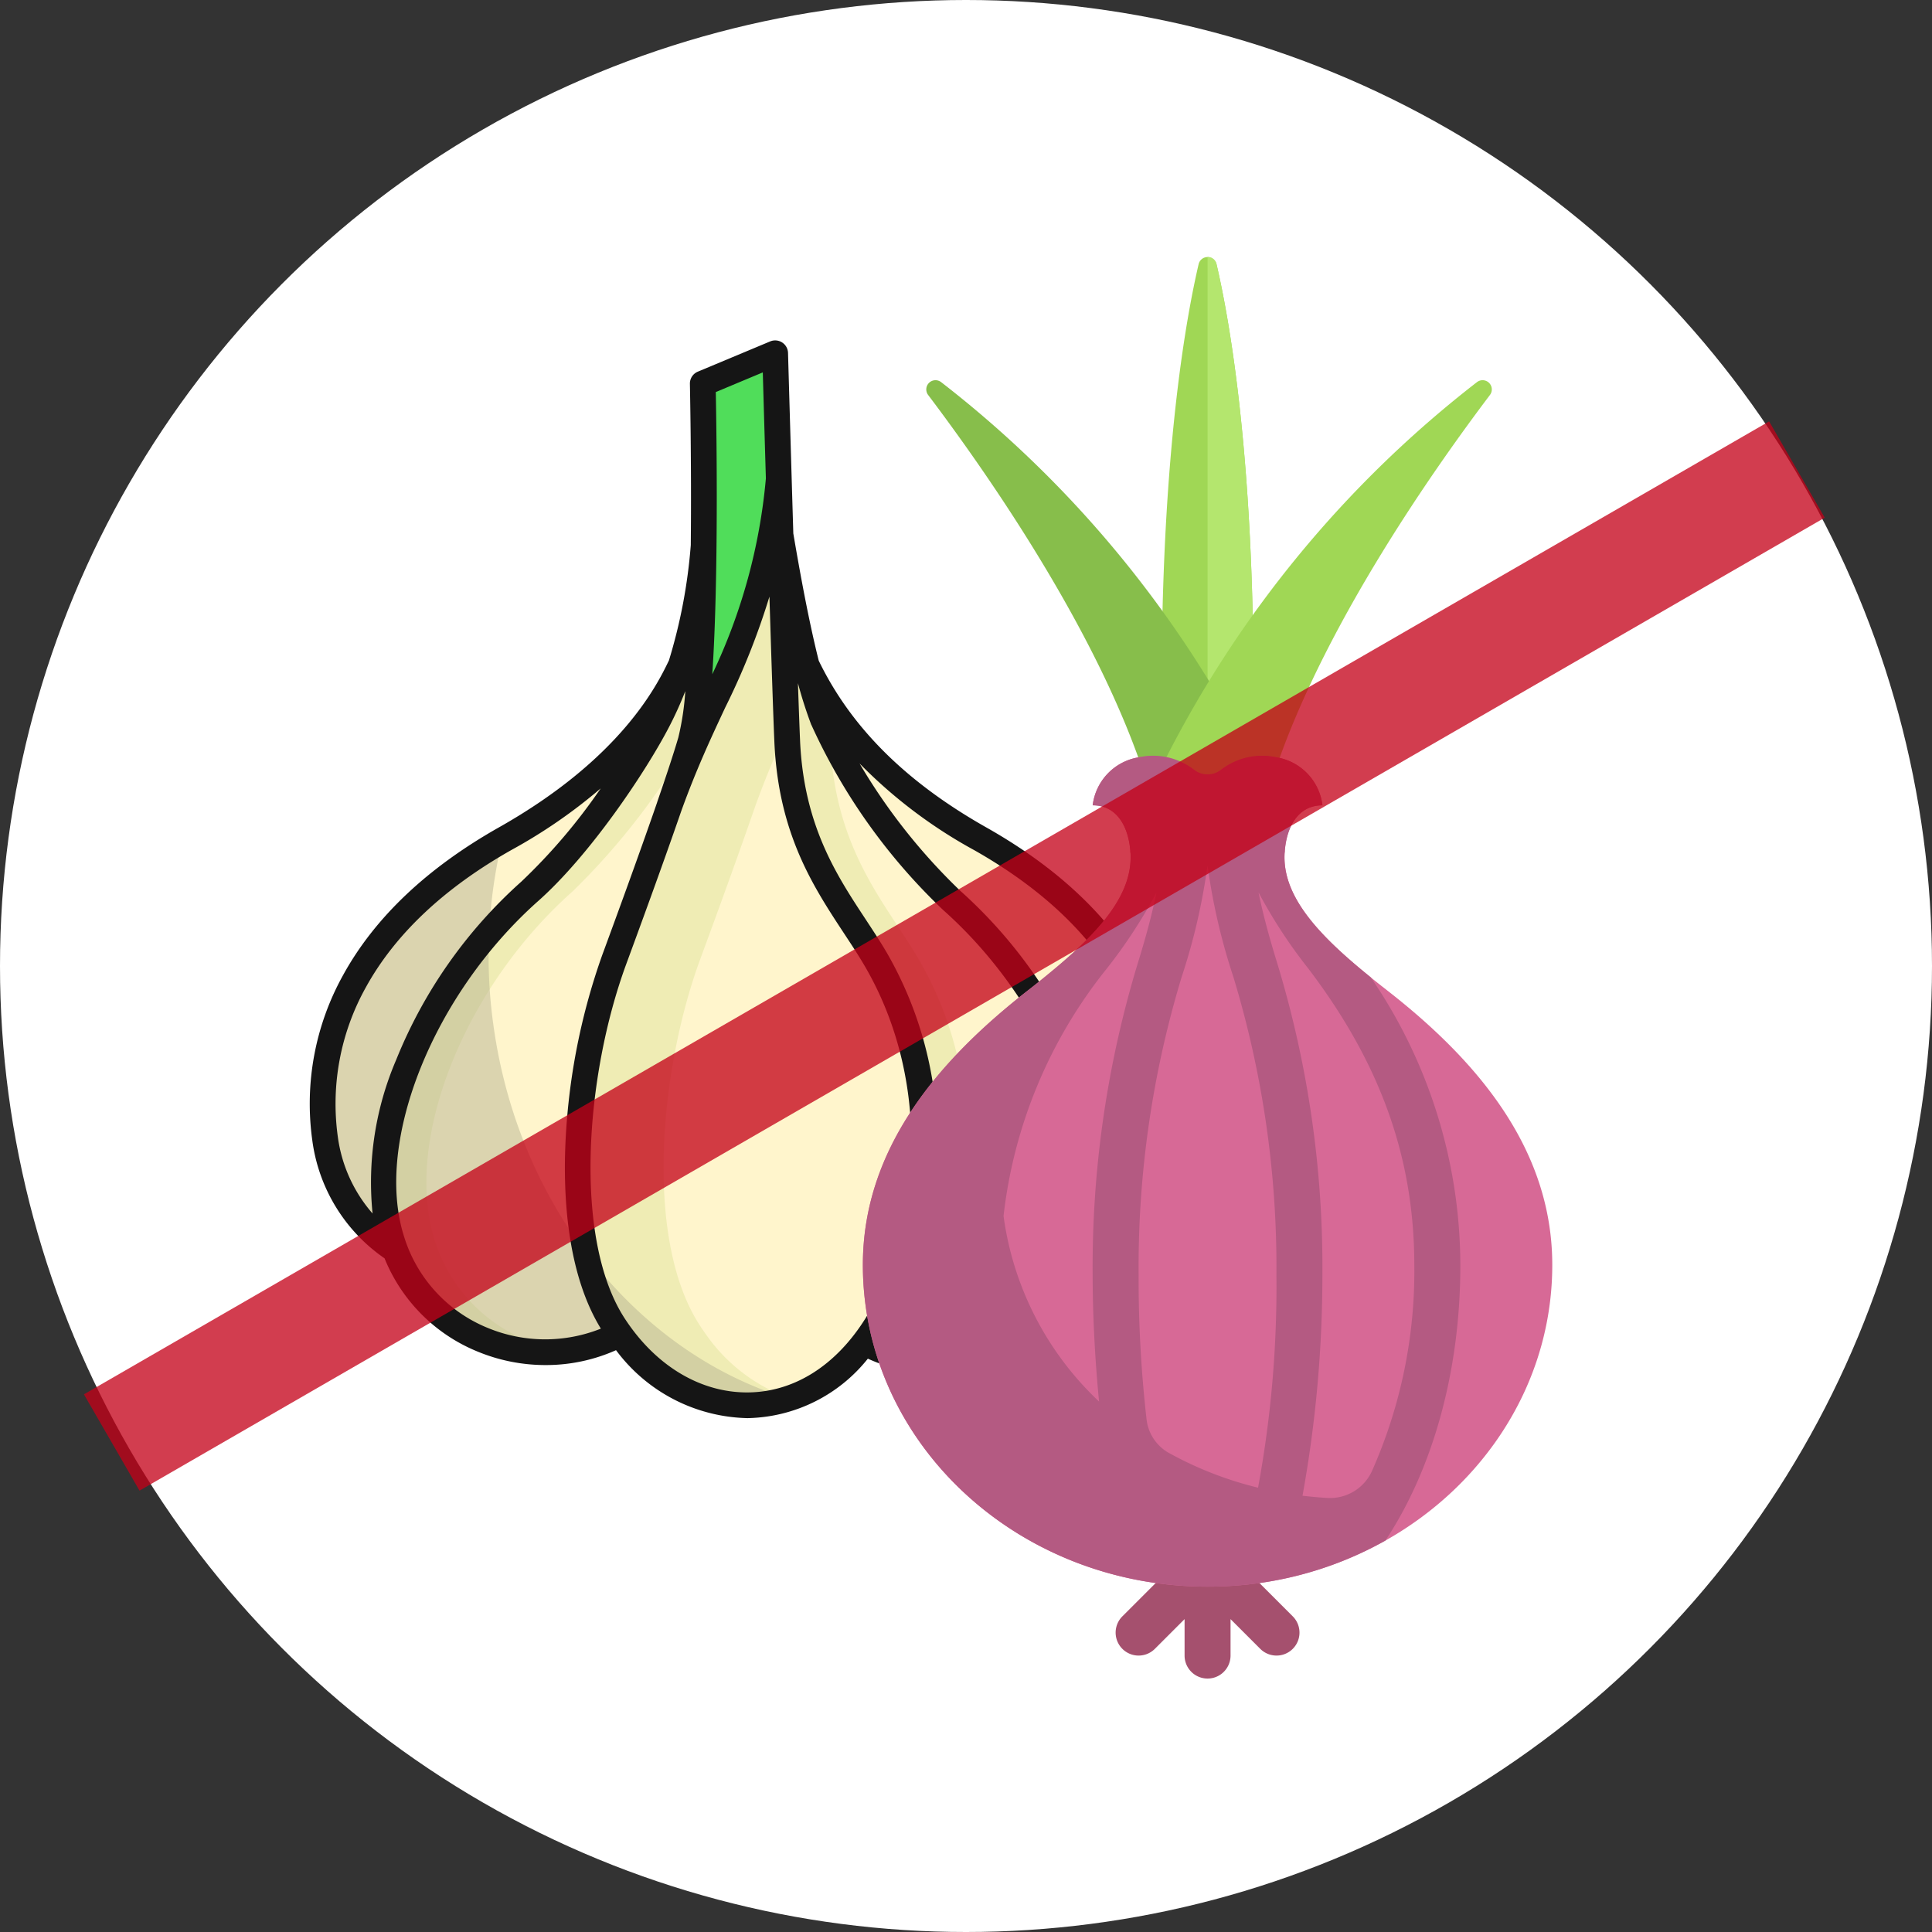 <svg xmlns="http://www.w3.org/2000/svg" width="139" height="139" viewBox="0 0 139 139">
  <rect x="0" y="0" width="139" height="139" fill="#333333" stroke="none"/>
  <g id="Group_16" data-name="Group 16" transform="translate(-3896.144 -1818.219)">
    <g id="Group_24" data-name="Group 24" transform="translate(0 558)">
      <circle id="Ellipse_1" data-name="Ellipse 1" cx="69.5" cy="69.5" r="69.5" transform="translate(3896.144 1260.219)" fill="#fff"/>
      <g id="garlic" transform="translate(3918.433 1284.71)">
        <path id="Path_1" data-name="Path 1" d="M111.717,100.7c-.059,5.7-.284,11.81-.933,14.04-.34,1.163-.9,2.856-1.543,4.716-1.461,4.228-3.338,9.318-3.96,11.013-2.927,7.962-4.033,20.191,0,26.344q.2.3.4.585l-.012.009a11.59,11.59,0,0,1-16.169-6.1q-.134-.357-.25-.727c-2.2-7.1,2.108-18.064,9.955-25.031a50.714,50.714,0,0,0,9.227-12.3,25.958,25.958,0,0,0,1.648-3.965A38.728,38.728,0,0,0,111.717,100.7Z" transform="translate(-83.384 -85.919)" fill="#fff5cc"/>
        <path id="Path_2" data-name="Path 2" d="M92.594,151.311q-.134-.357-.25-.727c-2.2-7.1,2.108-18.064,9.955-25.031a50.212,50.212,0,0,0,8.555-11.073c.6-2.416.807-8.285.864-13.779a38.728,38.728,0,0,1-1.633,8.586,25.958,25.958,0,0,1-1.648,3.965,50.713,50.713,0,0,1-9.227,12.3c-7.846,6.968-12.154,17.928-9.955,25.031q.116.371.25.727a11.556,11.556,0,0,0,12.383,7.3A11.448,11.448,0,0,1,92.594,151.311Z" transform="translate(-83.384 -85.919)" fill="#efecb4"/>
        <path id="Path_3" data-name="Path 3" d="M200.611,104.164c5.284,9.067,3.968,20.056,0,26.344q-.4.639-.843,1.206c-4.964,6.43-12.971,5.772-17.59-.621q-.209-.285-.4-.585c-4.033-6.154-2.927-18.382,0-26.344.622-1.694,2.5-6.785,3.96-11.013,3.364-9.3,6.546-11.782,7.884-23.561.039,1.284.079,2.633.119,4,.182,6,.38,12.33.49,14.843C194.572,96.385,198.282,100.166,200.611,104.164Z" transform="translate(-159.876 -59.614)" fill="#fff5cc"/>
        <path id="Path_4" data-name="Path 4" d="M188.356,131.093q-.209-.285-.4-.585c-4.033-6.154-2.927-18.382,0-26.344.622-1.694,2.5-6.785,3.96-11.013.776-2.147,1.543-3.93,2.28-5.548-.114-2.9-.291-8.593-.455-14.011-.04-1.368-.08-2.718-.119-4-1.338,11.779-4.519,14.26-7.884,23.561-1.461,4.228-3.338,9.318-3.96,11.013-2.927,7.962-4.033,20.191,0,26.344q.2.3.4.585c3.169,4.387,7.934,6.073,12.216,4.622A12.342,12.342,0,0,1,188.356,131.093Z" transform="translate(-159.877 -59.614)" fill="#efecb4"/>
        <path id="Path_5" data-name="Path 5" d="M86.133,156.29a25.957,25.957,0,0,1-1.648,3.965,50.713,50.713,0,0,1-9.227,12.3c-7.846,6.968-12.154,17.928-9.955,25.031q.116.371.25.727l-.031.012a11.349,11.349,0,0,1-4.991-7.984c-1.029-7.363,2.317-15.565,12.976-21.582,3.421-1.932,9.377-5.7,12.625-12.471Z" transform="translate(-59.432 -132.923)" fill="#fff5cc"/>
        <g id="Group_14" data-name="Group 14" transform="translate(0.922 35.971)" opacity="0.5">
          <path id="Path_6" data-name="Path 6" d="M72.645,251.2a35.783,35.783,0,0,1,.632-13.309C62.8,243.9,59.51,252.033,60.532,259.342a11.349,11.349,0,0,0,4.991,7.984l.031-.012a11.59,11.59,0,0,0,16.169,6.1l.012-.009c3.148,4.359,7.872,6.05,12.132,4.649C83.162,274.829,74.476,264.467,72.645,251.2Z" transform="translate(-60.355 -237.892)" fill="#b7b391"/>
        </g>
        <path id="Path_7" data-name="Path 7" d="M285.921,121.809c7.846,6.968,12.153,17.928,9.953,25.031-.006.02-.012.042-.02.062a11.391,11.391,0,0,1-16.223,6.72,14.674,14.674,0,0,0,.843-1.206c3.968-6.288,5.284-17.278,0-26.344-2.329-4-6.039-7.778-6.385-15.728-.11-2.513-.307-8.846-.49-14.843h0c.545,3.2,1.169,6.558,1.881,9.389a34.759,34.759,0,0,0,1.211,3.965,42.13,42.13,0,0,0,9.227,12.954Z" transform="translate(-239.74 -81.522)" fill="#fff5cc"/>
        <path id="Path_8" data-name="Path 8" d="M282.721,153.622a14.7,14.7,0,0,0,.843-1.206c3.968-6.288,5.284-17.278,0-26.344-2.329-4-6.039-7.778-6.385-15.728-.005-.125-.011-.263-.017-.405-.179-.379-.336-.741-.468-1.084a34.764,34.764,0,0,1-1.211-3.965c-.712-2.831-1.336-6.186-1.881-9.389h0c.182,6,.38,12.33.49,14.843.346,7.95,4.056,11.731,6.385,15.728,5.284,9.067,3.968,20.056,0,26.344q-.4.639-.843,1.206a11.352,11.352,0,0,0,6.864,1.211A11.2,11.2,0,0,1,282.721,153.622Z" transform="translate(-239.74 -81.522)" fill="#efecb4"/>
        <path id="Path_9" data-name="Path 9" d="M298.255,168.761c10.659,6.018,14,14.219,12.976,21.582a11.349,11.349,0,0,1-4.991,7.984l-.079-.025c.008-.02.014-.042.02-.062,2.2-7.1-2.107-18.064-9.953-25.031A42.131,42.131,0,0,1,287,160.255a34.757,34.757,0,0,1-1.211-3.965C289.04,163.057,294.833,166.829,298.255,168.761Z" transform="translate(-250.048 -132.923)" fill="#fff5cc"/>
        <path id="Path_10" data-name="Path 10" d="M229.673,20.048v0c-1.338,11.779-4.519,14.26-7.884,23.561.641-1.86,1.2-3.553,1.543-4.716.649-2.23.874-8.338.933-14.04.063-6.067-.062-11.677-.062-11.677L229.411,11s.114,4.01.263,9.048Z" transform="translate(-195.933 -10.074)" fill="#50dd5a"/>
        <path id="Path_11" data-name="Path 11" d="M80.214,28.045C79.34,29.864,76.736,35.1,68,40.035c-5.181,2.925-8.959,6.508-11.228,10.648a19.048,19.048,0,0,0-2.209,11.87,12.253,12.253,0,0,0,5.2,8.493A12.17,12.17,0,0,0,66.5,77.771a12.764,12.764,0,0,0,4.848.953,12.367,12.367,0,0,0,5.068-1.071,12.1,12.1,0,0,0,9.415,4.888h.093a11.337,11.337,0,0,0,8.61-4.278,12.185,12.185,0,0,0,5.058,1.1,12.489,12.489,0,0,0,4.752-.945,12.126,12.126,0,0,0,6.9-7.34,12.253,12.253,0,0,0,5.243-8.52,19.048,19.048,0,0,0-2.209-11.87c-2.269-4.14-6.046-7.723-11.228-10.648C97.269,36.773,93.328,32.85,91,28.046c-.722-2.886-1.335-6.247-1.829-9.153-.2-6.648-.377-12.869-.38-12.988a.927.927,0,0,0-1.284-.829L82.3,7.253a.927.927,0,0,0-.569.876c0,.108.121,5.643.063,11.6a38.277,38.277,0,0,1-1.576,8.313ZM58.9,67.82A10.5,10.5,0,0,1,56.4,62.3a17.207,17.207,0,0,1,2-10.722c2.1-3.833,5.638-7.172,10.513-9.925a37.73,37.73,0,0,0,6.4-4.417,41.571,41.571,0,0,1-5.716,6.712A34.438,34.438,0,0,0,60.6,56.76a22.356,22.356,0,0,0-1.7,11.06Zm8.3,8.237a10.4,10.4,0,0,1-6.06-6.662c-2.106-6.8,2.147-17.372,9.684-24.064C74.576,42,78.6,35.975,80.26,32.761A26.535,26.535,0,0,0,81.4,30.238a19.51,19.51,0,0,1-.5,3.328c-.334,1.145-.885,2.808-1.517,4.638l-.008.021,0,.011c-1.369,3.963-3.11,8.7-3.838,10.68l-.117.318a46.57,46.57,0,0,0-2.666,14.143c-.108,3.752.259,8.959,2.571,12.726A10.8,10.8,0,0,1,67.2,76.057Zm34.937-34.407c4.876,2.753,8.413,6.092,10.513,9.925a17.206,17.206,0,0,1,2,10.722,10.479,10.479,0,0,1-2.728,5.768,22.73,22.73,0,0,0-1.75-10.651A34.444,34.444,0,0,0,101.18,44.6a42.723,42.723,0,0,1-7.242-9.156,35.132,35.132,0,0,0,8.2,6.208ZM90.473,32.671a42.706,42.706,0,0,0,9.476,13.312c7.537,6.692,11.791,17.262,9.684,24.064a10.342,10.342,0,0,1-6,6.652,10.639,10.639,0,0,1-7.955.036q.113-.17.223-.344A25.6,25.6,0,0,0,99.515,63.8a27.241,27.241,0,0,0-3.6-14.713c-.478-.819-1-1.609-1.548-2.444-2.084-3.163-4.446-6.749-4.711-12.857-.04-.92-.093-2.364-.152-4.12a31.519,31.519,0,0,0,.963,3.005ZM83.594,8.72l3.381-1.414c.045,1.577.126,4.388.222,7.63A41.181,41.181,0,0,1,83.341,29.02C83.807,22.139,83.646,11.464,83.594,8.72Zm.668,22.717a52.132,52.132,0,0,0,3.191-8c.139,4.468.272,8.544.354,10.432.287,6.62,2.8,10.433,5.015,13.8.536.814,1.043,1.583,1.495,2.358,5.054,8.672,3.834,19.333.017,25.382-2.132,3.379-5.127,5.256-8.432,5.284-3.4.023-6.621-1.9-8.847-5.3-3.722-5.679-2.875-17.434.095-25.516l.117-.318c.729-1.982,2.471-6.72,3.848-10.709,1.084-3,2.132-5.239,3.146-7.409Z" transform="translate(-54.384 -5.004)" fill="#151515"/>
      </g>
      <g id="onion" transform="translate(3958.224 1278.71)">
        <path id="Path_12" data-name="Path 12" d="M231.844,470.616h-4.676l-3.791,3.791a1.653,1.653,0,1,0,2.338,2.338l2.138-2.138v2.622a1.653,1.653,0,1,0,3.307,0v-2.622l2.138,2.138a1.653,1.653,0,0,0,2.338-2.338Z" transform="translate(-204.707 -376.608)" fill="#a5506e"/>
        <path id="Path_13" data-name="Path 13" d="M246.12,27.765c-.2-14.722-1.743-23.395-2.64-27.249a.661.661,0,0,0-1.288,0c-.9,3.865-2.445,12.571-2.642,27.361l3.286,4.96Z" transform="translate(-218.036 -0.001)" fill="#a0d755"/>
        <path id="Path_14" data-name="Path 14" d="M256.644.514A.647.647,0,0,0,256,0V32.835l3.284-5.072C259.081,13.041,257.542,4.368,256.644.514Z" transform="translate(-231.2 0)" fill="#b4e66e"/>
        <path id="Path_15" data-name="Path 15" d="M178.209,71.731l-2.474,2.786-5.682-2.652c-3.6-10.237-11.16-21.04-15.256-26.46a.663.663,0,0,1,.929-.927A80.156,80.156,0,0,1,178.209,71.731Z" transform="translate(-150.103 -35.482)" fill="#87be4b"/>
        <path id="Path_16" data-name="Path 16" d="M240.51,71.731l2.474,2.786,5.682-2.652c3.6-10.237,11.16-21.04,15.256-26.46a.663.663,0,0,0-.929-.927A80.158,80.158,0,0,0,240.51,71.731Z" transform="translate(-218.804 -35.482)" fill="#a0d755"/>
        <path id="Path_17" data-name="Path 17" d="M156.649,239.368c13.7,0,24.8-10.363,24.8-23.147,0-8.378-5.428-14.729-11.911-19.777-4.261-3.318-7.516-6.366-7.348-9.808.089-1.818.9-3.481,2.725-3.481h0a3.98,3.98,0,0,0-3.358-3.462,5.2,5.2,0,0,0-4.908,1.808,5.2,5.2,0,0,0-4.908-1.808,3.98,3.98,0,0,0-3.358,3.462h0c1.82,0,2.637,1.663,2.725,3.481.168,3.442-3.087,6.49-7.348,9.808-6.483,5.048-11.911,11.4-11.911,19.777C131.849,229,142.952,239.368,156.649,239.368Z" transform="translate(-131.849 -143.706)" fill="#d76996"/>
        <path id="Path_18" data-name="Path 18" d="M174.837,216.268a36.722,36.722,0,0,0-6.447-20.739c-3.677-2.969-6.351-5.77-6.2-8.892,0-.06.02-.115.025-.174h-.008c.132-1.748.946-3.307,2.708-3.307a3.98,3.98,0,0,0-3.358-3.462,4.772,4.772,0,0,0-3.957.924,1.612,1.612,0,0,1-1.9,0,4.772,4.772,0,0,0-3.957-.924,3.98,3.98,0,0,0-3.358,3.462c1.761,0,2.576,1.559,2.708,3.307h-.008c0,.06.022.114.025.174.144,2.957-2.259,5.626-5.636,8.423-.551.458-1.112.918-1.712,1.385-6.483,5.048-11.911,11.4-11.911,19.777,0,12.784,11.1,23.146,24.8,23.146a25.931,25.931,0,0,0,12.047-2.914c.048-.025.554-.291.746-.4C172.79,231.012,174.837,224,174.837,216.268Zm-10.911-21.334c5.188,6.843,7.6,13.621,7.6,21.334a35.421,35.421,0,0,1-3.055,14.8,3.315,3.315,0,0,1-3.179,1.921c-.609-.035-1.212-.091-1.811-.16a88.868,88.868,0,0,0,1.431-15.86,75.159,75.159,0,0,0-3.248-22.452c-.567-1.836-1.019-3.489-1.345-5.092A36.414,36.414,0,0,0,163.926,194.934Zm-14.551,0a36.472,36.472,0,0,0,3.6-5.508c-.325,1.6-.777,3.256-1.344,5.09a75.1,75.1,0,0,0-3.248,22.452c0,2.581.139,5.786.462,9.085a22.477,22.477,0,0,1-6.873-13.35A34.632,34.632,0,0,1,149.375,194.934Zm4.465,34.8a3.183,3.183,0,0,1-1.58-2.418,89.04,89.04,0,0,1-.569-10.346,71.823,71.823,0,0,1,3.1-21.477,44.505,44.505,0,0,0,1.857-8.027,44.421,44.421,0,0,0,1.857,8.026,71.893,71.893,0,0,1,3.1,21.478,79.51,79.51,0,0,1-1.322,15.279A25.809,25.809,0,0,1,153.84,229.732Z" transform="translate(-131.851 -143.707)" fill="#b45a82"/>
      </g>
    </g>
    <rect id="Rectangle_1" data-name="Rectangle 1" width="140" height="8" transform="translate(3902.182 1918.536) rotate(-30)" fill="rgba(196,1,24,0.76)"/>
  </g>
</svg>
